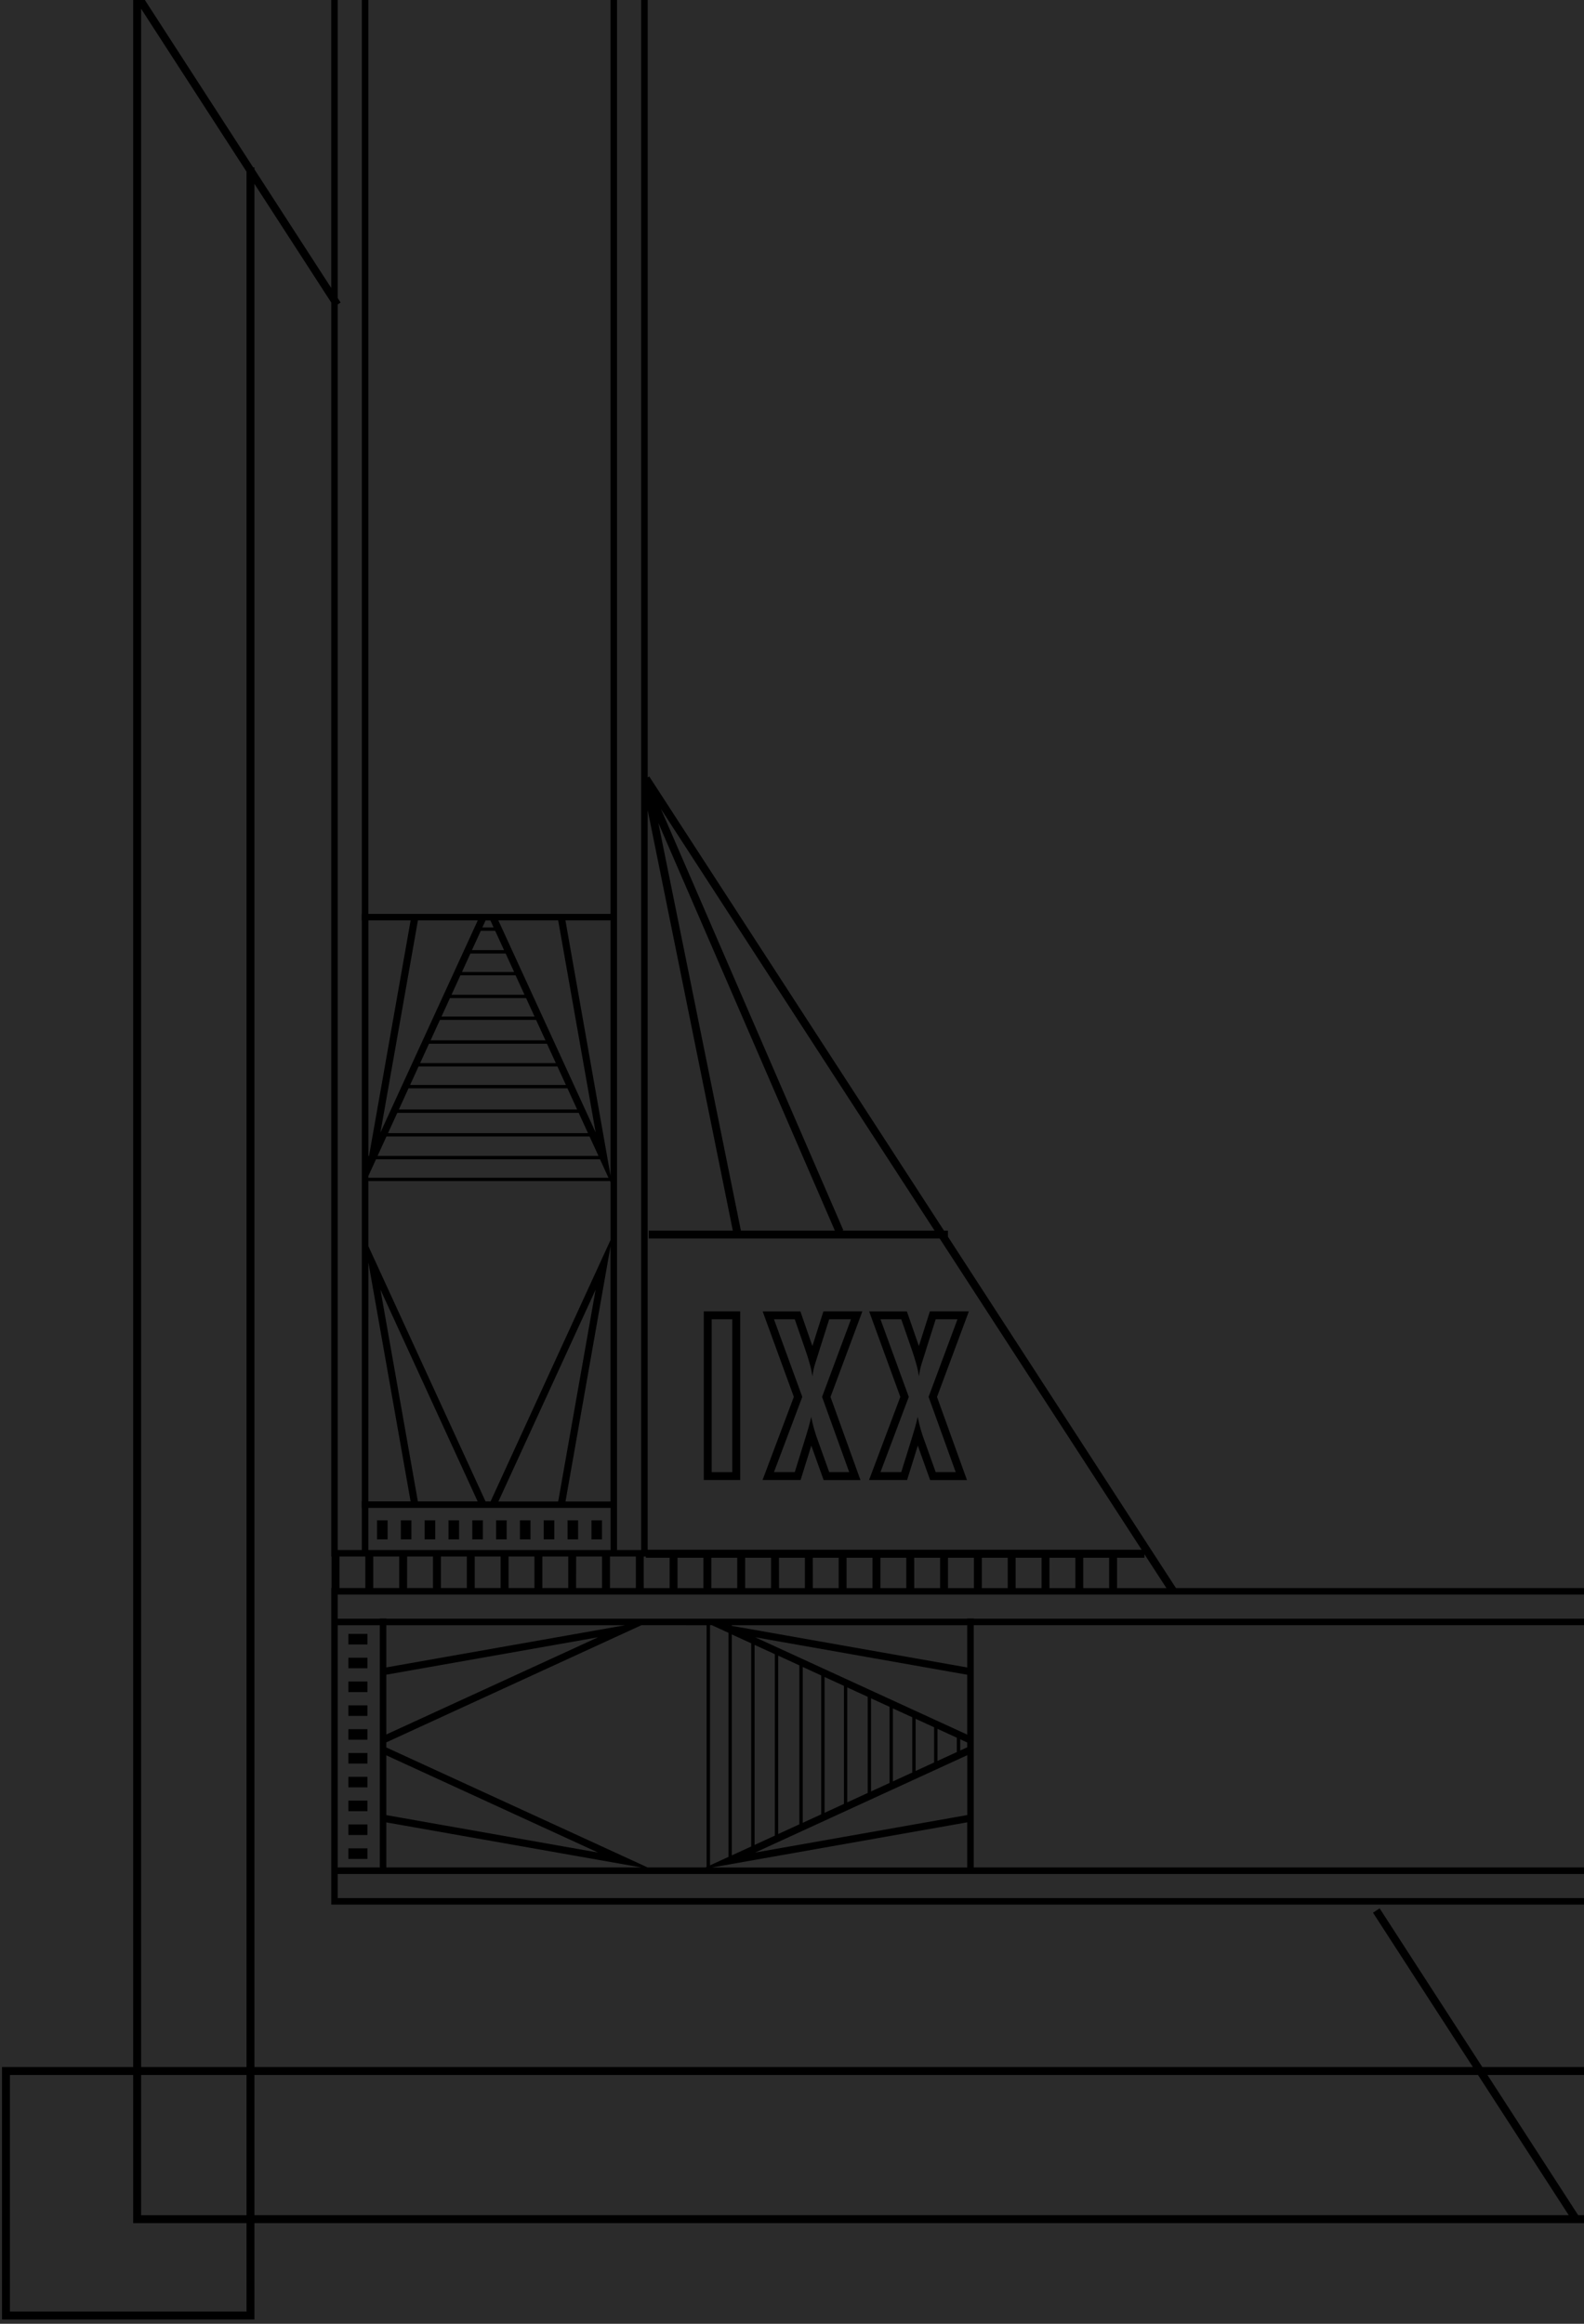<?xml version="1.0" encoding="UTF-8"?>
<svg width="150px" height="220px" viewBox="0 0 150 220" version="1.1" xmlns="http://www.w3.org/2000/svg" xmlns:xlink="http://www.w3.org/1999/xlink">
    <g id="Artboard" stroke="none" stroke-width="1" fill="none" fill-rule="evenodd">
        <rect fill="#2b2b2b" x="0" y="0" width="150" height="220"></rect>
        <g id="Group-285" transform="translate(0, -337)" fill="#000000" fill-rule="nonzero">
            <path d="M82.295,477.119 L85.898,477.119 L86.063,476.595 L86.914,473.862 L87.902,476.625 L88.08,477.122 L91.569,477.122 L91.207,476.118 L88.732,469.253 L91.373,462.163 L91.748,461.152 L88.058,461.152 L87.892,461.677 L87.058,464.301 L87.017,464.434 L87.008,464.41 L86.054,461.659 L85.879,461.154 L82.306,461.154 L82.672,462.161 L85.258,469.247 L82.675,476.11 L82.295,477.119 Z M86.059,469.247 L83.379,461.9 L85.347,461.9 L86.303,464.656 C86.497,465.206 86.652,465.698 86.771,466.137 C86.879,466.519 86.963,466.907 87.025,467.299 C87.071,466.892 87.156,466.49 87.277,466.099 L87.606,465.068 L87.774,464.524 L88.608,461.9 L90.67,461.9 L87.933,469.247 L90.501,476.37 L88.608,476.37 L87.606,473.567 C87.301,472.78 87.066,471.968 86.902,471.14 C86.835,471.459 86.757,471.768 86.673,472.068 C86.589,472.368 86.5,472.668 86.406,472.967 L86.275,473.39 L85.347,476.37 L83.379,476.37 L86.059,469.247 Z" id="Path_767"></path>
            <path d="M72.21,477.119 L75.813,477.119 L75.977,476.595 L76.828,473.862 L77.817,476.625 L77.995,477.122 L81.483,477.122 L81.121,476.118 L78.647,469.253 L81.288,462.163 L81.663,461.152 L77.974,461.152 L77.807,461.677 L76.974,464.301 L76.932,464.434 L76.923,464.41 L75.969,461.659 L75.794,461.154 L72.221,461.154 L72.589,462.161 L75.174,469.247 L72.591,476.11 L72.21,477.119 Z M75.974,469.247 L73.293,461.9 L75.261,461.9 L76.217,464.656 C76.412,465.206 76.567,465.698 76.686,466.137 C76.794,466.519 76.878,466.907 76.939,467.299 C76.986,466.892 77.07,466.49 77.192,466.099 L77.52,465.068 L77.689,464.524 L78.523,461.9 L80.585,461.9 L77.848,469.247 L80.416,476.37 L78.523,476.37 L77.52,473.567 C77.216,472.78 76.981,471.968 76.817,471.14 C76.75,471.459 76.672,471.768 76.588,472.068 C76.504,472.368 76.414,472.668 76.321,472.967 L76.19,473.39 L75.261,476.37 L73.293,476.37 L75.974,469.247 Z" id="Path_768"></path>
            <path d="M69.345,477.119 L70.095,477.119 L70.095,461.15 L66.646,461.15 L66.646,477.119 L69.345,477.119 Z M67.396,461.9 L69.345,461.9 L69.345,476.37 L67.396,476.37 L67.396,461.9 Z" id="Path_769"></path>
            <rect id="Rectangle_2618" x="32.99" y="491.684" width="1.806" height="1"></rect>
            <rect id="Rectangle_2619" x="32.99" y="493.94" width="1.806" height="1"></rect>
            <rect id="Rectangle_2620" x="32.99" y="496.195" width="1.806" height="1"></rect>
            <rect id="Rectangle_2621" x="32.99" y="498.45" width="1.806" height="1"></rect>
            <rect id="Rectangle_2622" x="32.99" y="500.705" width="1.806" height="1"></rect>
            <rect id="Rectangle_2623" x="32.99" y="502.96" width="1.806" height="1"></rect>
            <rect id="Rectangle_2624" x="32.99" y="505.215" width="1.806" height="1"></rect>
            <rect id="Rectangle_2625" x="32.99" y="507.47" width="1.806" height="1"></rect>
            <rect id="Rectangle_2626" x="32.99" y="509.725" width="1.806" height="1"></rect>
            <rect id="Rectangle_2627" x="32.99" y="511.989" width="1.806" height="1"></rect>
            <rect id="Rectangle_2628" x="35.703" y="480.931" width="1" height="1.806"></rect>
            <rect id="Rectangle_2629" x="37.959" y="480.931" width="1" height="1.806"></rect>
            <rect id="Rectangle_2630" x="40.215" y="480.931" width="1" height="1.806"></rect>
            <rect id="Rectangle_2631" x="42.47" y="480.931" width="1" height="1.806"></rect>
            <rect id="Rectangle_2632" x="44.725" y="480.931" width="1" height="1.806"></rect>
            <rect id="Rectangle_2633" x="46.979" y="480.931" width="1" height="1.806"></rect>
            <rect id="Rectangle_2634" x="49.235" y="480.931" width="1" height="1.806"></rect>
            <rect id="Rectangle_2635" x="51.49" y="480.931" width="1" height="1.806"></rect>
            <rect id="Rectangle_2636" x="53.745" y="480.931" width="1" height="1.806"></rect>
            <rect id="Rectangle_2637" x="56.008" y="480.931" width="1" height="1.806"></rect>
            <path d="M1307.579,532.694 L1307.579,188.657 L1307.389,188.657 L1307.389,23.896 L1319.81,23.896 L1319.81,0 L1295.905,0 L1295.905,9.122 L23.905,9.122 L23.905,0 L0,0 L0,23.896 L12.421,23.896 L12.421,331.843 L12.612,331.843 L12.612,532.694 L0.19,532.694 L0.19,556.593 L24.095,556.593 L24.095,547.472 L1296.096,547.472 L1296.096,556.593 L1320,556.593 L1320,532.694 L1307.579,532.694 Z M1306.83,546.72 L1296.845,546.72 L1296.845,533.444 L1306.83,533.444 L1306.83,546.72 Z M1189.544,517.671 L1179.821,532.694 L140.371,532.694 L130.648,517.671 L130.018,518.079 L139.478,532.694 L24.095,532.694 L24.095,354.409 L31.368,365.643 L31.368,484.36 L31.398,484.36 L31.398,487.343 L31.368,487.343 L31.368,517.312 L1288.619,517.312 L1288.619,487.344 L1288.589,487.344 L1288.589,484.36 L1288.619,484.36 L1288.619,368.505 L1288.635,368.505 L1288.635,365.941 L1296.096,354.414 L1296.096,532.694 L1180.713,532.694 L1190.172,518.079 L1189.544,517.671 Z M13.17,9.872 L23.155,9.872 L23.155,23.146 L13.17,23.146 L13.17,9.872 Z M23.905,23.896 L139.288,23.896 L129.828,38.513 L130.458,38.92 L140.181,23.896 L1179.629,23.896 L1189.353,38.92 L1189.983,38.513 L1180.523,23.893 L1295.906,23.893 L1295.906,202.178 L1288.634,190.945 L1288.634,72.229 L1288.604,72.229 L1288.604,69.246 L1288.634,69.246 L1288.634,39.277 L31.381,39.277 L31.381,69.246 L31.411,69.246 L31.411,72.229 L31.381,72.229 L31.381,190.626 L23.905,202.178 L23.905,23.896 Z M1306.639,336.742 L1296.218,352.849 L1296.099,352.849 L1296.099,353.034 L1288.638,364.561 L1288.638,192.326 L1295.911,203.558 L1295.911,203.743 L1296.03,203.743 L1306.644,220.144 L1306.639,336.742 Z M31.982,516.698 L31.982,514.415 L1227.775,514.415 L1227.775,514.435 L1228.392,514.435 L1228.392,514.415 L1283.401,514.415 L1283.401,514.435 L1284.018,514.435 L1284.018,514.415 L1288.002,514.415 L1288.002,516.698 L31.982,516.698 L31.982,516.698 Z M32.306,484.363 L34.597,484.363 L34.597,487.346 L32.145,487.346 L32.145,484.363 L32.306,484.363 Z M34.882,332.43 L34.898,332.43 L34.898,133.073 L57.833,133.073 L57.833,328.268 L57.817,328.268 L57.817,330.944 L57.817,330.944 L57.817,423.519 L34.882,423.519 L34.882,332.43 Z M1288.006,190.784 L1287.749,190.95 L1288.006,191.347 L1288.006,365.538 L1287.939,365.641 L1288.006,365.685 L1288.006,483.745 L1285.723,483.745 L1285.723,479.76 L1285.743,479.76 L1285.743,479.144 L1285.723,479.144 L1285.723,424.135 L1285.743,424.135 L1285.743,423.518 L1285.723,423.518 L1285.723,368.522 L1285.739,368.522 L1285.739,133.073 L1285.759,133.073 L1285.759,132.456 L1285.739,132.456 L1285.739,77.447 L1285.759,77.447 L1285.759,76.83 L1285.739,76.83 L1285.739,72.846 L1288.022,72.846 L1288.022,188.069 L1288.006,188.069 L1288.006,190.784 Z M1282.189,487.346 L1282.189,484.362 L1284.641,484.362 L1284.641,487.346 L1282.189,487.346 Z M111.359,487.347 L89.767,454.083 L89.767,453.508 L89.392,453.508 L61.483,410.511 L61.337,410.606 L61.337,332.43 L61.352,332.43 L61.352,145.985 L61.498,146.081 L89.408,103.084 L89.783,103.084 L89.783,102.509 L111.375,69.247 L1208.645,69.247 L1230.237,102.509 L1230.237,103.085 L1230.612,103.085 L1258.522,146.082 L1258.667,145.987 L1258.667,188.071 L1258.651,188.071 L1258.651,410.607 L1258.505,410.512 L1230.595,453.509 L1230.22,453.509 L1230.22,454.085 L1208.628,487.347 L111.355,487.347 L111.359,487.347 Z M37.803,484.363 L37.803,487.346 L35.347,487.346 L35.347,484.363 L37.803,484.363 Z M38.552,484.363 L41.004,484.363 L41.004,487.346 L38.549,487.346 L38.552,484.363 Z M41.754,484.363 L44.207,484.363 L44.207,487.346 L41.75,487.346 L41.754,484.363 Z M44.957,484.363 L47.408,484.363 L47.408,487.346 L44.957,487.346 L44.957,484.363 Z M48.158,484.363 L50.61,484.363 L50.61,487.346 L48.158,487.346 L48.158,484.363 Z M51.36,484.363 L53.812,484.363 L53.812,487.346 L51.36,487.346 L51.36,484.363 Z M54.561,484.363 L57.014,484.363 L57.014,487.346 L54.555,487.346 L54.561,484.363 Z M57.763,484.363 L60.215,484.363 L60.215,487.346 L57.763,487.346 L57.763,484.363 Z M39.571,479.144 L36.027,459.091 L45.232,479.144 L39.571,479.144 Z M45.979,479.144 L34.883,454.978 L34.883,448.814 L57.77,448.814 L57.818,448.919 L57.818,454.392 L46.455,479.147 L45.979,479.144 Z M45.244,424.136 L42.014,431.173 L42.014,431.173 L41.065,433.241 L41.065,433.241 L36.027,444.217 L39.576,424.136 L45.244,424.136 Z M39.592,132.456 L36.037,112.374 L42.024,125.42 L42.024,125.42 L45.255,132.457 L39.592,132.456 Z M45.248,77.447 L36.037,97.5 L39.582,77.447 L45.248,77.447 Z M45.997,77.447 L46.476,77.447 L57.839,102.202 L57.839,107.675 L57.792,107.779 L34.898,107.779 L34.898,101.616 L45.997,77.447 Z M37.815,69.246 L37.815,72.229 L35.362,72.229 L35.362,69.246 L37.815,69.246 Z M38.564,69.246 L41.017,69.246 L41.017,72.229 L38.564,72.229 L38.564,69.246 Z M41.767,69.246 L44.218,69.246 L44.218,72.229 L41.767,72.229 L41.767,69.246 Z M44.968,69.246 L47.42,69.246 L47.42,72.229 L44.968,72.229 L44.968,69.246 Z M48.17,69.246 L50.622,69.246 L50.622,72.229 L48.17,72.229 L48.17,69.246 Z M51.372,69.246 L53.824,69.246 L53.824,72.229 L51.372,72.229 L51.372,69.246 Z M54.574,69.246 L57.026,69.246 L57.026,72.229 L54.574,72.229 L54.574,69.246 Z M57.775,69.246 L60.228,69.246 L60.228,72.229 L57.775,72.229 L57.775,69.246 Z M88.999,102.334 L61.453,102.334 L61.453,103.084 L69.412,103.084 L61.351,142.886 L61.351,72.867 L108.128,72.867 L88.999,102.334 Z M108.111,483.72 L61.334,483.72 L61.334,413.699 L69.395,453.504 L61.436,453.504 L61.436,454.254 L88.984,454.254 L108.111,483.72 Z M70.161,453.506 L62.347,414.92 L79.058,453.505 L70.161,453.506 Z M79.757,453.506 L79.859,453.462 L62.59,413.591 L88.5,453.506 L79.757,453.506 Z M79.077,103.084 L62.365,141.668 L70.18,103.084 L79.077,103.084 Z M79.773,103.084 L88.516,103.084 L62.606,142.999 L79.875,103.128 L79.773,103.084 Z M105.806,72.12 L105.806,69.248 L110.481,69.248 L108.399,72.455 L108.399,72.12 L105.806,72.12 Z M105.056,72.12 L102.604,72.12 L102.604,69.248 L105.056,69.248 L105.056,72.12 Z M101.854,72.12 L99.403,72.12 L99.403,69.248 L101.854,69.248 L101.854,72.12 Z M98.653,72.12 L96.2,72.12 L96.2,69.248 L98.653,69.248 L98.653,72.12 Z M95.451,72.12 L92.999,72.12 L92.999,69.248 L95.451,69.248 L95.451,72.12 Z M92.249,72.12 L89.793,72.12 L89.793,69.248 L92.245,69.248 L92.249,72.12 Z M89.047,72.12 L86.595,72.12 L86.595,69.248 L89.043,69.248 L89.047,72.12 Z M85.845,72.12 L83.39,72.12 L83.39,69.248 L85.842,69.248 L85.845,72.12 Z M82.643,72.12 L80.192,72.12 L80.192,69.248 L82.643,69.248 L82.643,72.12 Z M79.442,72.12 L76.989,72.12 L76.989,69.248 L79.442,69.248 L79.442,72.12 Z M76.24,72.12 L73.788,72.12 L73.788,69.248 L76.24,69.248 L76.24,72.12 Z M73.038,72.12 L70.586,72.12 L70.586,69.248 L73.038,69.248 L73.038,72.12 Z M69.836,72.12 L67.384,72.12 L67.384,69.248 L69.836,69.248 L69.836,72.12 Z M66.634,72.12 L64.182,72.12 L64.182,69.248 L66.634,69.248 L66.634,72.12 Z M63.432,72.12 L61.183,72.12 L61.183,72.231 L60.979,72.231 L60.979,69.248 L63.431,69.248 L63.432,72.12 Z M57.836,101.596 L53.569,77.449 L57.836,77.449 L57.836,101.596 Z M52.881,77.449 L56.425,97.503 L47.221,77.449 L52.881,77.449 Z M34.898,108.261 L34.898,108.096 L57.639,108.096 L56.836,109.845 L35.625,109.845 L34.898,108.261 Z M56.69,110.164 L55.847,112 L36.614,112 L35.771,110.164 L56.69,110.164 Z M52.806,118.626 L39.655,118.626 L38.852,116.876 L53.609,116.876 L52.806,118.626 Z M49.834,125.099 L42.627,125.099 L41.824,123.35 L50.637,123.35 L49.834,125.099 Z M48.846,127.253 L43.615,127.253 L42.773,125.418 L49.688,125.418 L48.846,127.253 Z M46.908,131.474 L45.553,131.474 L44.711,129.64 L47.75,129.64 L46.908,131.474 Z M47.896,129.32 L44.565,129.32 L43.762,127.571 L48.699,127.571 L47.896,129.32 Z M50.784,123.031 L41.677,123.031 L40.79,121.097 L51.671,121.097 L50.784,123.031 Z M51.817,120.778 L40.646,120.778 L39.805,118.944 L52.662,118.944 L51.817,120.778 Z M53.755,116.557 L38.705,116.557 L37.787,114.555 L54.675,114.555 L53.755,116.557 Z M54.821,114.233 L37.641,114.233 L36.761,112.316 L55.701,112.316 L54.821,114.233 Z M46.003,132.451 L45.703,131.788 L46.766,131.788 L46.461,132.451 L46.003,132.451 Z M49.447,127.567 L49.466,127.567 L49.466,127.525 L50.435,125.414 L50.435,125.414 L53.406,118.94 L53.416,118.94 L53.416,118.918 L56.421,112.371 L52.872,132.452 L47.208,132.452 L49.447,127.567 Z M57.833,108.276 L57.833,132.451 L53.56,132.451 L57.833,108.276 Z M57.817,448.306 L53.544,424.131 L57.817,424.131 L57.817,448.306 Z M52.857,424.131 L56.406,444.212 L53.401,437.664 L53.401,437.643 L53.391,437.643 L50.419,431.169 L50.419,431.169 L49.45,429.057 L49.45,429.016 L49.431,429.016 L47.189,424.131 L52.857,424.131 Z M41.66,433.56 L50.766,433.56 L51.654,435.494 L40.774,435.494 L41.66,433.56 Z M42.609,431.492 L49.817,431.492 L50.62,433.241 L41.81,433.241 L42.609,431.492 Z M45.533,425.119 L46.889,425.119 L47.731,426.953 L44.691,426.953 L45.533,425.119 Z M44.545,427.272 L47.883,427.272 L48.686,429.021 L43.748,429.021 L44.545,427.272 Z M43.596,429.34 L48.826,429.34 L49.668,431.175 L42.758,431.175 L43.596,429.34 Z M40.624,435.815 L51.795,435.815 L52.637,437.649 L39.786,437.649 L40.624,435.815 Z M39.636,437.967 L52.786,437.967 L53.59,439.717 L38.836,439.717 L39.636,437.967 Z M38.686,440.036 L53.736,440.036 L54.654,442.038 L37.771,442.038 L38.686,440.036 Z M37.621,442.36 L54.801,442.36 L55.681,444.277 L36.745,444.277 L37.621,442.36 Z M46.438,424.142 L46.742,424.804 L45.679,424.804 L45.984,424.142 L46.438,424.142 Z M36.594,444.597 L55.83,444.597 L56.673,446.433 L35.755,446.433 L36.594,444.597 Z M56.817,446.752 L57.62,448.502 L34.882,448.502 L34.882,448.336 L35.609,446.752 L56.817,446.752 Z M56.403,459.097 L52.859,479.15 L47.198,479.15 L56.403,459.097 Z M57.814,455.003 L57.814,479.15 L53.551,479.15 L57.814,455.003 Z M58.431,332.436 L58.446,332.436 L58.446,72.846 L60.729,72.846 L60.729,328.268 L60.714,328.268 L60.714,483.745 L58.431,483.745 L58.431,332.436 Z M60.957,484.369 L61.163,484.369 L61.163,484.48 L63.412,484.48 L63.412,487.352 L60.96,487.352 L60.957,484.369 Z M64.159,484.48 L66.612,484.48 L66.612,487.352 L64.159,487.352 L64.159,484.48 Z M67.361,484.48 L69.814,484.48 L69.814,487.352 L67.361,487.352 L67.361,484.48 Z M70.564,484.48 L73.015,484.48 L73.015,487.352 L70.564,487.352 L70.564,484.48 Z M73.765,484.48 L76.222,484.48 L76.222,487.352 L73.77,487.352 L73.765,484.48 Z M76.967,484.48 L79.419,484.48 L79.419,487.352 L76.972,487.352 L76.967,484.48 Z M80.168,484.48 L82.621,484.48 L82.621,487.352 L80.168,487.352 L80.168,484.48 Z M83.37,484.48 L85.823,484.48 L85.823,487.352 L83.37,487.352 L83.37,484.48 Z M86.572,484.48 L89.025,484.48 L89.025,487.352 L86.576,487.352 L86.572,484.48 Z M89.775,484.48 L92.226,484.48 L92.226,487.352 L89.775,487.352 L89.775,484.48 Z M92.976,484.48 L95.428,484.48 L95.428,487.352 L92.976,487.352 L92.976,484.48 Z M96.178,484.48 L98.63,484.48 L98.63,487.352 L96.178,487.352 L96.178,484.48 Z M99.379,484.48 L101.832,484.48 L101.832,487.352 L99.379,487.352 L99.379,484.48 Z M102.581,484.48 L105.034,484.48 L105.034,487.352 L102.581,487.352 L102.581,484.48 Z M105.783,484.48 L108.376,484.48 L108.376,484.144 L110.458,487.352 L105.783,487.352 L105.783,484.48 Z M1285.114,188.075 L1285.099,188.075 L1285.099,423.524 L1262.163,423.524 L1262.163,368.528 L1262.179,368.528 L1262.179,133.073 L1285.114,133.073 L1285.114,188.075 Z M1262.167,483.745 L1262.167,479.76 L1285.102,479.76 L1285.102,483.745 L1262.167,483.745 Z M1258.65,483.723 L1211.873,483.723 L1231.001,454.259 L1258.549,454.259 L1258.549,453.509 L1250.589,453.509 L1258.65,413.707 L1258.65,483.723 Z M1211.889,72.867 L1258.666,72.867 L1258.666,142.885 L1250.605,103.083 L1258.564,103.083 L1258.564,102.333 L1231.017,102.333 L1211.889,72.867 Z M1249.84,103.081 L1257.654,141.665 L1240.942,103.081 L1249.84,103.081 Z M1240.243,103.081 L1240.141,103.125 L1257.411,142.996 L1231.501,103.081 L1240.243,103.081 Z M1240.923,453.503 L1257.642,414.92 L1249.827,453.505 L1240.923,453.503 Z M1240.227,453.503 L1231.484,453.503 L1257.395,413.588 L1240.125,453.459 L1240.227,453.503 Z M1259.591,483.745 L1259.268,483.745 L1259.268,368.522 L1259.284,368.522 L1259.284,72.846 L1261.567,72.846 L1261.567,188.069 L1261.551,188.069 L1261.551,483.745 L1259.591,483.745 Z M1280.434,77.446 L1283.978,97.5 L1274.773,77.446 L1280.434,77.446 Z M1274.026,77.446 L1285.122,101.613 L1285.122,107.776 L1262.231,107.776 L1262.183,107.672 L1262.183,102.199 L1273.546,77.444 L1274.026,77.446 Z M1274.761,132.455 L1278.94,123.35 L1278.94,123.35 L1283.978,112.374 L1280.429,132.455 L1274.761,132.455 Z M1280.414,424.135 L1283.962,444.216 L1278.924,433.24 L1278.924,433.24 L1274.745,424.135 L1280.414,424.135 Z M1274.758,479.144 L1283.962,459.09 L1280.418,479.144 L1274.758,479.144 Z M1274.008,479.144 L1273.529,479.144 L1262.165,454.388 L1262.165,448.915 L1262.213,448.811 L1285.101,448.811 L1285.101,454.974 L1274.008,479.144 Z M1262.162,454.997 L1266.429,479.144 L1262.162,479.144 L1262.162,454.997 Z M1267.118,479.144 L1263.573,459.09 L1272.778,479.144 L1267.118,479.144 Z M1285.098,448.328 L1285.098,448.495 L1262.356,448.495 L1263.159,446.745 L1284.371,446.745 L1285.098,448.328 Z M1263.306,446.426 L1264.149,444.59 L1283.382,444.59 L1284.225,446.426 L1263.306,446.426 Z M1267.19,437.965 L1280.341,437.965 L1281.144,439.714 L1266.392,439.714 L1267.19,437.965 Z M1270.162,431.491 L1277.369,431.491 L1278.172,433.24 L1269.358,433.24 L1270.162,431.491 Z M1271.15,429.338 L1276.381,429.338 L1277.223,431.172 L1270.313,431.172 L1271.15,429.338 Z M1273.087,425.116 L1274.443,425.116 L1275.285,426.951 L1272.245,426.951 L1273.087,425.116 Z M1272.099,427.269 L1275.431,427.269 L1276.234,429.019 L1271.296,429.019 L1272.099,427.269 Z M1269.212,433.559 L1278.318,433.559 L1279.206,435.493 L1268.324,435.493 L1269.212,433.559 Z M1268.178,435.812 L1279.353,435.812 L1280.195,437.646 L1267.336,437.646 L1268.178,435.812 Z M1266.241,440.033 L1281.29,440.033 L1282.209,442.035 L1265.322,442.035 L1266.241,440.033 Z M1265.175,442.354 L1282.355,442.354 L1283.236,444.271 L1264.3,444.271 L1265.175,442.354 Z M1273.992,424.136 L1274.297,424.798 L1273.237,424.798 L1273.54,424.136 L1273.992,424.136 Z M1270.549,429.02 L1270.53,429.02 L1270.53,429.061 L1269.561,431.172 L1269.561,431.172 L1266.589,437.646 L1266.579,437.646 L1266.579,437.668 L1263.573,444.216 L1267.123,424.135 L1272.791,424.135 L1270.549,429.02 Z M1262.162,448.31 L1262.162,424.136 L1266.436,424.136 L1262.162,448.31 Z M1262.178,108.281 L1266.451,132.456 L1262.178,132.456 L1262.178,108.281 Z M1267.139,132.456 L1263.59,112.374 L1266.595,118.922 L1266.595,118.944 L1266.605,118.944 L1269.576,125.417 L1269.576,125.417 L1270.545,127.529 L1270.545,127.571 L1270.564,127.571 L1272.806,132.455 L1267.139,132.456 Z M1278.335,123.031 L1269.233,123.031 L1268.345,121.097 L1279.227,121.097 L1278.335,123.031 Z M1274.459,131.474 L1273.104,131.474 L1272.262,129.64 L1275.301,129.64 L1274.459,131.474 Z M1275.447,129.32 L1272.116,129.32 L1271.312,127.571 L1276.25,127.571 L1275.447,129.32 Z M1276.397,127.253 L1271.166,127.253 L1270.324,125.418 L1277.239,125.418 L1276.397,127.253 Z M1277.385,125.099 L1270.178,125.099 L1269.375,123.35 L1278.188,123.35 L1277.385,125.099 Z M1279.369,120.778 L1268.198,120.778 L1267.355,118.944 L1280.213,118.944 L1279.369,120.778 Z M1280.357,118.626 L1267.206,118.626 L1266.403,116.876 L1281.16,116.876 L1280.357,118.626 Z M1281.307,116.557 L1266.264,116.557 L1265.345,114.555 L1282.233,114.555 L1281.307,116.557 Z M1282.371,114.233 L1265.191,114.233 L1264.311,112.316 L1283.251,112.316 L1282.371,114.233 Z M1273.554,132.451 L1273.25,131.788 L1274.312,131.788 L1274.008,132.451 L1273.554,132.451 Z M1283.398,111.996 L1264.165,111.996 L1263.322,110.16 L1284.24,110.16 L1283.398,111.996 Z M1263.176,109.841 L1262.373,108.091 L1285.114,108.091 L1285.114,108.257 L1284.387,109.841 L1263.176,109.841 Z M1263.59,97.496 L1267.134,77.442 L1272.794,77.442 L1263.59,97.496 Z M1262.178,101.59 L1262.178,77.447 L1266.445,77.447 L1262.178,101.59 Z M1281.101,479.14 L1285.098,456.522 L1285.098,479.14 L1281.101,479.14 Z M1285.098,446.423 L1285.036,446.423 L1281.097,424.131 L1285.098,424.131 L1285.098,446.423 Z M1281.112,132.451 L1285.051,110.16 L1285.114,110.16 L1285.114,132.451 L1281.112,132.451 Z M1285.114,100.059 L1281.118,77.442 L1285.114,77.442 L1285.114,100.059 Z M1262.178,76.825 L1262.178,72.841 L1285.114,72.841 L1285.114,76.825 L1262.178,76.825 Z M1282.196,72.224 L1282.196,69.241 L1284.647,69.241 L1284.647,72.224 L1282.196,72.224 Z M1281.446,72.224 L1278.994,72.224 L1278.994,69.241 L1281.446,69.241 L1281.446,72.224 Z M1278.244,72.224 L1275.792,72.224 L1275.792,69.241 L1278.244,69.241 L1278.244,72.224 Z M1275.042,72.224 L1272.59,72.224 L1272.59,69.241 L1275.042,69.241 L1275.042,72.224 Z M1271.841,72.224 L1269.387,72.224 L1269.387,69.241 L1271.841,69.241 L1271.841,72.224 Z M1268.638,72.224 L1266.186,72.224 L1266.186,69.241 L1268.638,69.241 L1268.638,72.224 Z M1265.436,72.224 L1262.984,72.224 L1262.984,69.241 L1265.436,69.241 L1265.436,72.224 Z M1262.234,72.224 L1259.783,72.224 L1259.783,69.241 L1262.234,69.241 L1262.234,72.224 Z M1259.033,72.224 L1258.829,72.224 L1258.829,72.113 L1256.58,72.113 L1256.58,69.241 L1259.032,69.241 L1259.033,72.224 Z M1255.831,72.113 L1253.379,72.113 L1253.379,69.241 L1255.831,69.241 L1255.831,72.113 Z M1252.63,72.113 L1250.176,72.113 L1250.176,69.241 L1252.63,69.241 L1252.63,72.113 Z M1249.427,72.113 L1246.975,72.113 L1246.975,69.241 L1249.427,69.241 L1249.427,72.113 Z M1246.225,72.113 L1243.773,72.113 L1243.773,69.241 L1246.225,69.241 L1246.225,72.113 Z M1243.023,72.113 L1240.572,72.113 L1240.572,69.241 L1243.023,69.241 L1243.023,72.113 Z M1239.822,72.113 L1237.37,72.113 L1237.37,69.241 L1239.822,69.241 L1239.822,72.113 Z M1236.62,72.113 L1234.176,72.113 L1234.176,69.241 L1236.627,69.241 L1236.62,72.113 Z M1233.419,72.113 L1230.965,72.113 L1230.965,69.241 L1233.426,69.241 L1233.419,72.113 Z M1230.216,72.113 L1227.764,72.113 L1227.764,69.241 L1230.216,69.241 L1230.216,72.113 Z M1227.014,72.113 L1224.562,72.113 L1224.562,69.241 L1227.014,69.241 L1227.014,72.113 Z M1223.812,72.113 L1221.361,72.113 L1221.361,69.241 L1223.812,69.241 L1223.812,72.113 Z M1220.611,72.113 L1218.159,72.113 L1218.159,69.241 L1220.611,69.241 L1220.611,72.113 Z M1217.409,72.113 L1214.957,72.113 L1214.957,69.241 L1217.409,69.241 L1217.409,72.113 Z M1214.208,72.113 L1211.614,72.113 L1211.614,72.448 L1209.532,69.241 L1214.208,69.241 L1214.208,72.113 Z M1211.598,484.133 L1211.598,484.469 L1214.191,484.469 L1214.191,487.341 L1209.516,487.341 L1211.598,484.133 Z M1214.941,484.469 L1217.393,484.469 L1217.393,487.341 L1214.941,487.341 L1214.941,484.469 Z M1218.143,484.469 L1220.594,484.469 L1220.594,487.341 L1218.143,487.341 L1218.143,484.469 Z M1221.344,484.469 L1223.797,484.469 L1223.797,487.341 L1221.344,487.341 L1221.344,484.469 Z M1224.546,484.469 L1226.998,484.469 L1226.998,487.341 L1224.546,487.341 L1224.546,484.469 Z M1227.748,484.469 L1230.201,484.469 L1230.201,487.341 L1227.748,487.341 L1227.748,484.469 Z M1230.95,484.469 L1233.402,484.469 L1233.402,487.341 L1230.95,487.341 L1230.95,484.469 Z M1234.152,484.469 L1236.604,484.469 L1236.604,487.341 L1234.152,487.341 L1234.152,484.469 Z M1237.354,484.469 L1239.805,484.469 L1239.805,487.341 L1237.354,487.341 L1237.354,484.469 Z M1240.555,484.469 L1243.008,484.469 L1243.008,487.341 L1240.555,487.341 L1240.555,484.469 Z M1243.757,484.469 L1246.209,484.469 L1246.209,487.341 L1243.757,487.341 L1243.757,484.469 Z M1246.959,484.469 L1249.412,484.469 L1249.412,487.341 L1246.959,487.341 L1246.959,484.469 Z M1250.161,484.469 L1252.613,484.469 L1252.613,487.341 L1250.161,487.341 L1250.161,484.469 Z M1253.363,484.469 L1255.815,484.469 L1255.815,487.341 L1253.369,487.341 L1253.363,484.469 Z M1256.565,484.469 L1258.814,484.469 L1258.814,484.357 L1259.018,484.357 L1259.018,487.341 L1256.566,487.341 L1256.565,484.469 Z M1259.766,484.357 L1262.219,484.357 L1262.219,487.341 L1259.766,487.341 L1259.766,484.357 Z M1262.968,484.357 L1265.421,484.357 L1265.421,487.341 L1262.968,487.341 L1262.968,484.357 Z M1266.17,484.357 L1268.623,484.357 L1268.623,487.341 L1266.17,487.341 L1266.17,484.357 Z M1269.372,484.357 L1271.824,484.357 L1271.824,487.341 L1269.372,487.341 L1269.372,484.357 Z M1272.574,484.357 L1275.026,484.357 L1275.026,487.341 L1272.574,487.341 L1272.574,484.357 Z M1275.776,484.357 L1278.228,484.357 L1278.228,487.341 L1275.776,487.341 L1275.776,484.357 Z M1278.978,484.357 L1281.43,484.357 L1281.43,487.341 L1278.978,487.341 L1278.978,484.357 Z M1287.689,72.224 L1285.397,72.224 L1285.397,69.241 L1287.849,69.241 L1287.849,72.224 L1287.689,72.224 Z M31.998,42.793 L35.982,42.793 L35.982,65.729 L31.998,65.729 L31.998,42.793 Z M36.599,55.112 L56.655,64.318 L36.599,60.774 L36.599,55.112 Z M36.599,47.478 L56.653,43.934 L36.599,53.139 L36.599,47.478 Z M36.599,46.79 L36.599,42.793 L59.216,42.793 L36.599,46.79 Z M36.599,61.462 L60.746,65.729 L36.599,65.729 L36.599,61.462 Z M61.355,65.729 L36.599,54.366 L36.599,53.886 L60.765,42.79 L66.926,42.79 L66.926,65.678 L66.821,65.726 L61.355,65.729 Z M67.414,42.793 L68.997,43.52 L68.997,64.731 L67.248,65.534 L67.248,42.793 L67.414,42.793 Z M69.316,43.666 L71.153,44.509 L71.153,63.742 L69.316,64.585 L69.316,43.666 Z M71.471,44.656 L73.389,45.535 L73.389,62.716 L71.471,63.598 L71.471,44.656 Z M84.571,57.583 L84.571,50.669 L86.405,51.511 L86.405,56.741 L84.571,57.583 Z M82.502,58.532 L82.502,49.719 L84.252,50.522 L84.252,57.73 L82.502,58.532 Z M76.028,61.504 L76.028,46.747 L77.777,47.55 L77.777,60.701 L76.028,61.504 Z M75.71,46.601 L75.71,61.649 L73.707,62.567 L73.707,45.679 L75.71,46.601 Z M78.097,47.697 L79.931,48.539 L79.931,59.71 L78.097,60.555 L78.097,47.697 Z M80.25,48.685 L82.184,49.573 L82.184,58.679 L80.25,59.567 L80.25,48.685 Z M86.725,51.657 L88.474,52.46 L88.474,55.792 L86.725,56.595 L86.725,51.657 Z M88.792,52.606 L90.627,53.448 L90.627,54.804 L88.792,55.645 L88.792,52.606 Z M90.946,53.594 L91.608,53.899 L91.608,54.353 L90.946,54.653 L90.946,53.594 Z M91.608,53.151 L84.571,49.921 L84.571,49.921 L71.526,43.934 L91.607,47.483 L91.608,53.151 Z M78.074,61.312 L78.097,61.312 L78.097,61.302 L84.571,58.33 L84.571,58.33 L86.682,57.361 L86.724,57.361 L86.724,57.342 L91.608,55.1 L91.608,60.768 L71.527,64.318 L78.074,61.312 Z M91.608,46.794 L69.316,42.856 L69.316,42.793 L91.608,42.793 L91.608,46.794 Z M91.608,61.457 L91.608,65.731 L67.433,65.731 L91.608,61.457 Z M92.225,42.789 L1227.792,42.789 L1227.792,65.725 L92.225,65.725 L92.225,42.789 Z M1252.603,65.725 L1251.019,64.998 L1251.019,43.79 L1252.768,42.987 L1252.768,65.729 L1252.603,65.725 Z M1244.307,61.917 L1244.307,46.871 L1246.309,45.952 L1246.309,62.84 L1244.307,61.917 Z M1228.413,54.166 L1229.075,53.861 L1229.075,54.923 L1228.413,54.619 L1228.413,54.166 Z M1229.394,53.716 L1231.229,52.873 L1231.229,55.912 L1229.394,55.07 L1229.394,53.716 Z M1231.547,52.727 L1233.296,51.924 L1233.296,56.862 L1231.547,56.059 L1231.547,52.727 Z M1233.615,51.778 L1235.45,50.936 L1235.45,57.85 L1233.615,57.008 L1233.615,51.778 Z M1235.768,50.79 L1237.518,49.987 L1237.518,58.8 L1235.768,57.997 L1235.768,50.79 Z M1237.837,49.84 L1239.771,48.953 L1239.771,59.833 L1237.837,58.946 L1237.837,49.84 Z M1240.09,48.806 L1241.923,47.964 L1241.923,60.824 L1240.09,59.982 L1240.09,48.806 Z M1242.243,47.818 L1243.992,47.015 L1243.992,61.772 L1242.243,60.969 L1242.243,47.818 Z M1241.943,47.207 L1241.92,47.207 L1241.92,47.217 L1235.447,50.188 L1235.447,50.188 L1233.336,51.158 L1233.294,51.158 L1233.294,51.177 L1228.41,53.419 L1228.41,47.75 L1248.491,44.202 L1241.943,47.207 Z M1228.41,55.367 L1248.49,64.584 L1228.41,61.036 L1228.41,55.367 Z M1246.628,62.983 L1246.628,45.806 L1248.545,44.926 L1248.545,63.866 L1246.628,62.983 Z M1248.864,44.777 L1250.7,43.934 L1250.7,64.851 L1248.864,64.009 L1248.864,44.777 Z M1228.409,47.062 L1228.409,42.788 L1252.583,42.788 L1228.409,47.062 Z M1228.409,61.724 L1250.7,65.663 L1250.7,65.726 L1228.409,65.726 L1228.409,61.724 Z M1253.087,65.726 L1253.087,42.841 L1253.192,42.793 L1258.665,42.793 L1283.42,54.157 L1283.42,54.636 L1259.254,65.732 L1253.087,65.726 Z M1283.417,61.041 L1263.363,64.584 L1283.417,55.38 L1283.417,61.041 Z M1283.417,53.406 L1263.363,44.202 L1283.417,47.746 L1283.417,53.406 Z M1283.417,47.057 L1259.271,42.79 L1283.417,42.79 L1283.417,47.057 Z M1283.417,61.729 L1283.417,65.726 L1260.8,65.726 L1283.417,61.729 Z M1284.034,42.79 L1288.018,42.79 L1288.018,65.726 L1284.033,65.726 L1284.034,42.79 Z M1288.018,40.214 L1288.018,42.174 L92.225,42.174 L92.225,42.156 L91.608,42.156 L91.608,42.177 L36.599,42.177 L36.599,42.156 L35.982,42.156 L35.982,42.177 L31.998,42.177 L31.998,39.893 L1288.018,39.893 L1288.018,40.214 Z M31.998,66.346 L1227.792,66.346 L1227.792,66.366 L1228.409,66.366 L1228.409,66.346 L1283.417,66.346 L1283.417,66.366 L1284.034,66.366 L1284.034,66.346 L1288.018,66.346 L1288.018,68.629 L31.998,68.629 L31.998,66.346 Z M34.613,69.246 L34.613,72.229 L32.161,72.229 L32.161,69.246 L34.613,69.246 Z M57.832,72.844 L57.832,76.828 L34.898,76.828 L34.898,72.844 L57.832,72.844 Z M38.894,77.445 L34.898,100.062 L34.898,77.447 L38.894,77.445 Z M34.898,110.163 L34.96,110.163 L38.899,132.454 L34.898,132.454 L34.898,110.163 Z M38.886,424.136 L34.948,446.427 L34.885,446.427 L34.885,424.136 L38.886,424.136 Z M34.885,456.524 L38.882,479.141 L34.882,479.141 L34.885,456.524 Z M57.82,479.759 L57.82,483.743 L34.882,483.743 L34.882,479.759 L57.82,479.759 Z M1227.778,490.859 L1227.778,513.795 L92.209,513.795 L92.209,490.859 L1227.778,490.859 L1227.778,490.859 Z M1288.005,513.795 L1284.021,513.795 L1284.021,490.859 L1288.005,490.859 L1288.005,513.795 Z M1283.404,501.475 L1263.351,492.271 L1283.404,495.815 L1283.404,501.475 Z M1283.404,509.11 L1263.351,512.654 L1283.404,503.449 L1283.404,509.11 Z M1283.404,509.799 L1283.404,513.795 L1260.784,513.795 L1283.404,509.799 Z M1283.404,495.126 L1259.257,490.859 L1283.404,490.859 L1283.404,495.126 Z M1258.649,490.859 L1283.404,502.223 L1283.404,502.702 L1259.238,513.798 L1253.069,513.798 L1253.069,490.91 L1253.173,490.862 L1258.649,490.859 Z M1252.59,513.795 L1251.006,513.068 L1251.006,491.857 L1252.755,491.054 L1252.755,513.795 L1252.59,513.795 Z M1250.687,512.922 L1248.851,512.078 L1248.851,492.846 L1250.687,492.003 L1250.687,512.922 Z M1248.532,511.932 L1246.614,511.052 L1246.614,493.872 L1248.532,492.992 L1248.532,511.932 Z M1235.433,499.005 L1235.433,505.919 L1233.598,505.078 L1233.598,499.847 L1235.433,499.005 Z M1237.501,498.056 L1237.501,506.869 L1235.752,506.066 L1235.752,498.859 L1237.501,498.056 Z M1243.975,495.084 L1243.975,509.841 L1242.226,509.038 L1242.226,495.89 L1243.975,495.084 Z M1244.294,509.988 L1244.294,494.937 L1246.296,494.018 L1246.296,510.906 L1244.294,509.988 Z M1241.907,508.891 L1240.072,508.049 L1240.072,496.879 L1241.907,496.036 L1241.907,508.891 Z M1239.754,507.903 L1237.819,507.016 L1237.819,497.915 L1239.754,497.027 L1239.754,507.903 Z M1233.28,504.931 L1231.53,504.128 L1231.53,500.797 L1233.28,499.993 L1233.28,504.931 Z M1231.211,503.982 L1229.378,503.14 L1229.378,501.785 L1231.211,500.943 L1231.211,503.982 Z M1229.058,502.993 L1228.395,502.689 L1228.395,502.239 L1229.058,501.935 L1229.058,502.993 Z M1228.395,503.436 L1237.501,507.616 L1237.501,507.616 L1248.477,512.654 L1228.395,509.105 L1228.395,503.436 Z M1241.929,495.276 L1241.907,495.276 L1241.907,495.286 L1235.433,498.257 L1235.433,498.257 L1233.322,499.226 L1233.28,499.226 L1233.28,499.245 L1228.395,501.487 L1228.395,495.819 L1248.477,492.27 L1241.929,495.276 Z M1228.395,509.793 L1250.687,513.732 L1250.687,513.795 L1251.006,513.795 L1251.006,513.789 L1251.041,513.795 L1228.399,513.795 L1228.395,509.793 Z M1228.395,495.131 L1228.395,490.857 L1252.57,490.857 L1228.395,495.131 Z M67.401,490.857 L68.985,491.584 L68.985,512.796 L67.236,513.599 L67.236,490.857 L67.401,490.857 Z M75.696,494.665 L75.696,509.715 L73.694,510.634 L73.694,493.746 L75.696,494.665 Z M91.592,502.422 L90.929,502.726 L90.929,501.663 L91.592,501.968 L91.592,502.422 Z M90.61,502.872 L88.776,503.714 L88.776,500.674 L90.61,501.516 L90.61,502.872 Z M88.457,503.86 L86.707,504.664 L86.707,499.725 L88.457,500.528 L88.457,503.86 Z M86.389,504.81 L84.555,505.652 L84.555,498.739 L86.389,499.581 L86.389,504.81 Z M84.236,505.798 L82.486,506.601 L82.486,497.788 L84.236,498.591 L84.236,505.798 Z M82.168,506.747 L80.234,507.635 L80.234,496.753 L82.168,497.642 L82.168,506.747 Z M79.919,507.782 L78.084,508.624 L78.084,495.765 L79.919,496.607 L79.919,507.782 Z M77.765,508.77 L76.016,509.573 L76.016,494.816 L77.765,495.619 L77.765,508.77 Z M78.065,509.381 L78.087,509.381 L78.087,509.37 L84.561,506.399 L84.561,506.399 L86.672,505.431 L86.713,505.431 L86.713,505.411 L91.598,503.169 L91.598,508.837 L71.516,512.387 L78.065,509.381 Z M91.592,501.221 L82.486,497.041 L82.486,497.041 L71.51,492.004 L91.592,495.552 L91.592,501.221 Z M73.374,493.605 L73.374,510.785 L71.456,511.665 L71.456,492.725 L73.374,493.605 Z M71.138,511.812 L69.301,512.654 L69.301,491.737 L71.138,492.58 L71.138,511.812 Z M91.592,509.526 L91.592,513.8 L67.418,513.8 L91.592,509.526 Z M91.592,494.864 L69.3,490.925 L69.3,490.863 L68.982,490.863 L68.982,490.869 L68.947,490.863 L91.592,490.863 L91.592,494.864 Z M66.913,490.863 L66.913,513.75 L66.809,513.798 L61.336,513.798 L36.58,502.435 L36.58,501.956 L60.747,490.86 L66.913,490.863 Z M36.583,495.548 L56.637,492.004 L36.583,501.208 L36.583,495.548 Z M36.583,503.182 L56.637,512.387 L36.583,508.843 L36.583,503.182 Z M36.583,509.531 L60.73,513.798 L36.583,513.798 L36.583,509.531 Z M36.583,494.859 L36.583,490.863 L59.204,490.863 L36.583,494.859 Z M35.967,513.798 L31.982,513.798 L31.982,490.863 L35.967,490.863 L35.967,513.798 Z M1288.006,490.246 L92.209,490.246 L92.209,490.225 L91.592,490.225 L91.592,490.246 L36.583,490.246 L36.583,490.225 L35.967,490.225 L35.967,490.246 L31.982,490.246 L31.982,487.963 L1288.006,487.963 L1288.006,490.246 Z M1285.391,487.346 L1285.391,484.362 L1287.843,484.362 L1287.843,487.346 L1285.391,487.346 Z M31.982,332.43 L31.998,332.43 L31.998,191.051 L32.064,190.949 L31.998,190.905 L31.998,72.846 L34.281,72.846 L34.281,76.83 L34.26,76.83 L34.26,77.447 L34.281,77.447 L34.281,132.456 L34.26,132.456 L34.26,133.073 L34.281,133.073 L34.281,328.268 L34.266,328.268 L34.266,423.519 L34.245,423.519 L34.245,424.136 L34.266,424.136 L34.266,479.144 L34.245,479.144 L34.245,479.762 L34.266,479.762 L34.266,483.746 L31.982,483.746 L31.982,365.818 L32.255,365.641 L31.982,365.22 L31.982,332.43 Z M1296.846,532.694 L1296.846,353.255 L1306.64,338.122 L1306.64,368.522 L1306.83,368.522 L1306.83,532.694 L1296.846,532.694 Z M1306.64,218.764 L1296.656,203.336 L1296.656,23.896 L1306.64,23.896 L1306.64,218.764 Z M1306.64,23.146 L1296.656,23.146 L1296.656,9.872 L1306.64,9.872 L1306.64,23.146 Z M1296.656,0.75 L1319.061,0.75 L1319.061,23.146 L1307.39,23.146 L1307.39,9.122 L1296.656,9.122 L1296.656,0.75 Z M1295.906,9.872 L1295.906,23.146 L1180.037,23.146 L1171.446,9.872 L1295.906,9.872 Z M626.737,9.872 L1170.554,9.872 L1179.146,23.146 L140.665,23.146 L149.256,9.872 L626.737,9.872 Z M148.365,9.872 L139.773,23.146 L23.905,23.146 L23.905,9.872 L148.365,9.872 Z M0.75,23.146 L0.75,0.75 L23.155,0.75 L23.155,9.122 L12.421,9.122 L12.421,23.146 L0.75,23.146 Z M23.155,23.896 L23.155,203.336 L13.17,218.764 L13.17,23.896 L23.155,23.896 Z M13.17,328.269 L13.17,220.141 L23.785,203.74 L23.905,203.74 L23.905,203.555 L31.381,192.004 L31.381,328.283 L31.366,328.283 L31.366,364.264 L24.093,353.03 L24.093,352.846 L23.974,352.846 L13.359,336.445 L13.359,328.266 L13.17,328.269 Z M13.362,337.828 L23.346,353.254 L23.346,532.694 L13.362,532.694 L13.362,337.828 Z M13.362,533.444 L23.346,533.444 L23.346,546.722 L13.362,546.722 L13.362,533.444 Z M23.346,555.842 L0.941,555.842 L0.941,533.444 L12.612,533.444 L12.612,547.472 L23.346,547.472 L23.346,555.842 Z M24.095,546.72 L24.095,533.444 L139.963,533.444 L148.555,546.72 L24.095,546.72 Z M693.264,546.72 L149.448,546.72 L140.856,533.444 L1179.335,533.444 L1170.744,546.72 L693.264,546.72 Z M1171.637,546.72 L1180.228,533.444 L1296.096,533.444 L1296.096,546.722 L1171.637,546.72 Z M1319.25,555.841 L1296.845,555.841 L1296.845,547.472 L1307.579,547.472 L1307.579,533.444 L1319.25,533.444 L1319.25,555.841 Z" id="Path_773"></path>
        </g>
    </g>
</svg>
